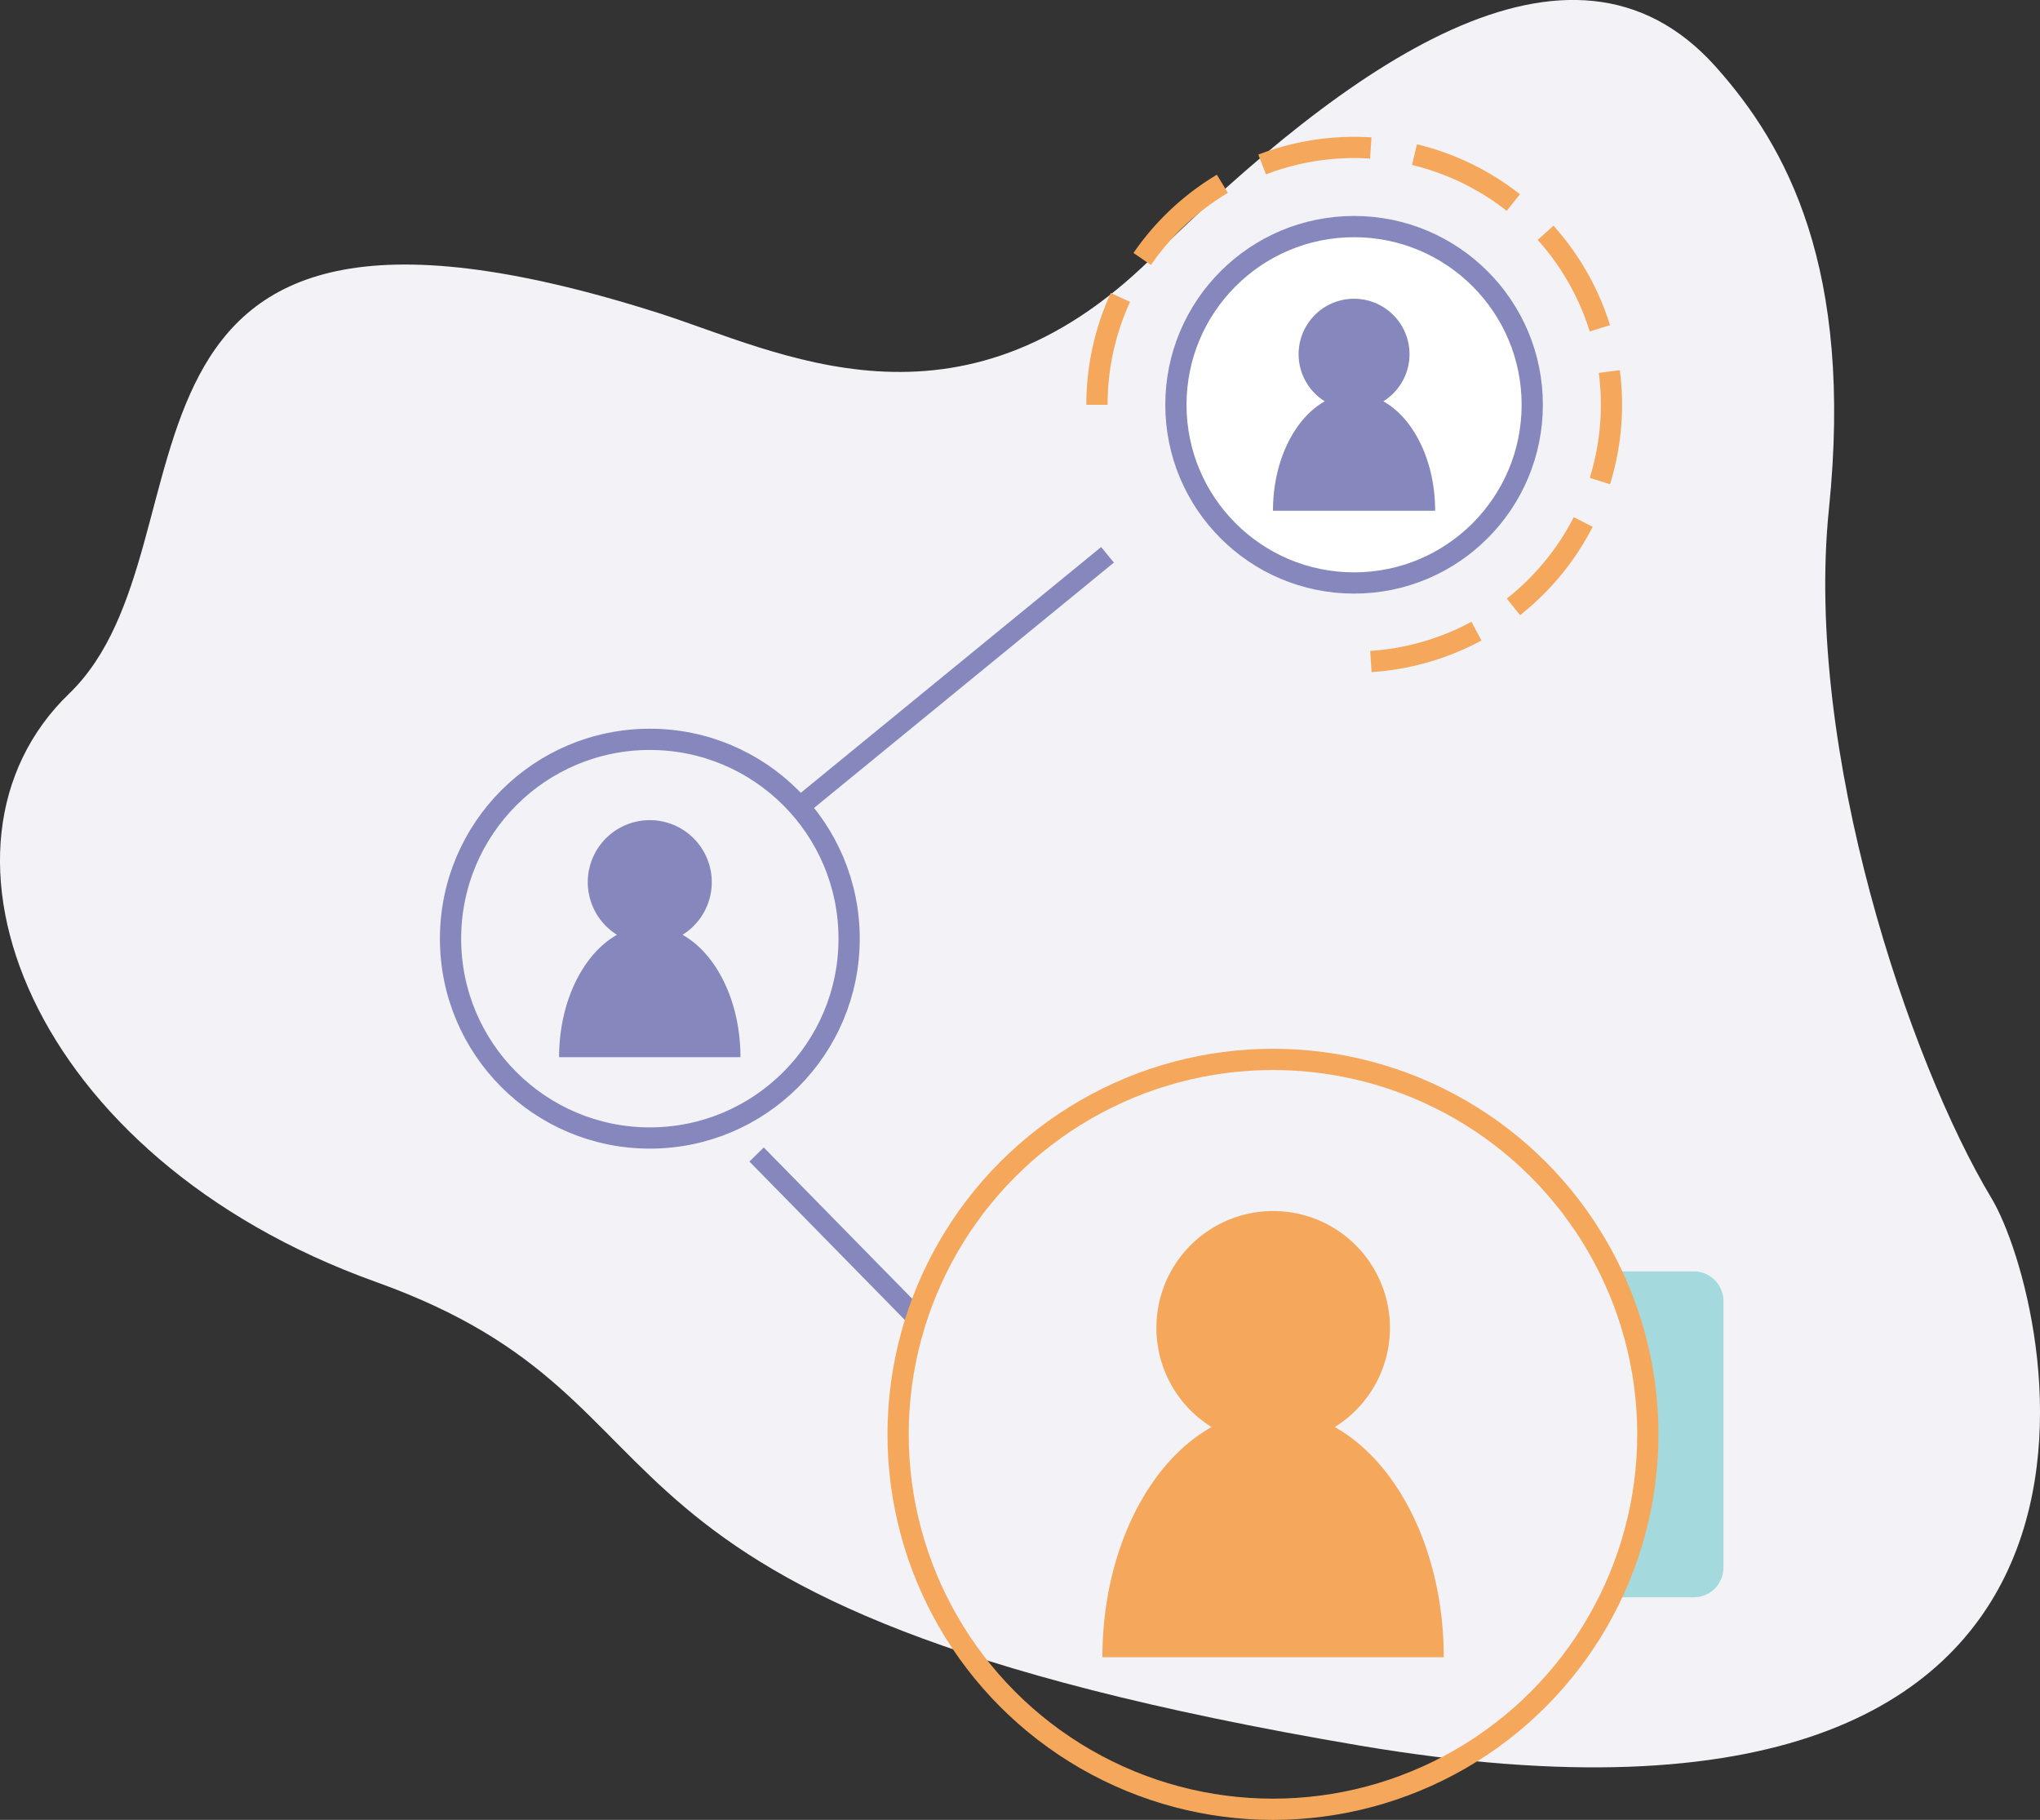 <svg id="Layer_1" data-name="Layer 1" xmlns="http://www.w3.org/2000/svg" viewBox="0 0 576.5 514.21"><rect x="0" y="0" width="576.5" height="514.21" fill="#333333" stroke="none"/><defs><style>.cls-1{fill:#f2f2f7;}.cls-2{fill:#a4dadd;}.cls-3{fill:#fff;}.cls-3,.cls-6,.cls-7{stroke:#8587bd;}.cls-3,.cls-4,.cls-6,.cls-7,.cls-8{stroke-miterlimit:10;}.cls-3,.cls-4,.cls-7,.cls-8{stroke-width:6px;}.cls-4,.cls-6,.cls-7,.cls-8{fill:none;}.cls-4,.cls-8{stroke:#f5a85b;}.cls-4{stroke-dasharray:31.29 12.51;}.cls-5{fill:#8587bd;}.cls-6{stroke-width:5.68px;}.cls-9{fill:#f5a85b;}</style></defs><title>ilustraçõesSpa [Recovered]</title><path class="cls-1" d="M186.21,88.48c33.43,10.64,84.51,38.33,139.34-15.64s118.15-100,159.3-54c20,22.38,39,56.77,32,125s22.81,156.28,45.9,194.64C579.89,367,620.11,533.16,384.21,493.2s-179.8-95.81-278-131S-25.11,239,19.52,196,17.48,34.76,186.21,88.48Z"/><path class="cls-2" d="M455.35,359.23h23.3a8.38,8.38,0,0,1,8.39,8.39v75.31a8.38,8.38,0,0,1-8.39,8.38H455.19l12.23-46Z"/><circle class="cls-3" cx="382.66" cy="114.37" r="50.35"/><path class="cls-4" d="M310,114.37a72.7,72.7,0,1,1,72.7,72.69"/><path class="cls-5" d="M359.74,144.31h45.83c0-14.09-6.08-26.12-14.64-30.92a15.67,15.67,0,1,0-16.55,0C365.82,118.19,359.74,130.22,359.74,144.31Z"/><line class="cls-6" x1="312.98" y1="156.76" x2="225.77" y2="228.11"/><line class="cls-6" x1="213.81" y1="326.2" x2="258.96" y2="372.22"/><circle class="cls-7" cx="183.64" cy="265.22" r="56.32"/><path class="cls-5" d="M158,298.71h51.25c0-15.75-6.79-29.21-16.37-34.58a17.52,17.52,0,1,0-18.51,0C164.8,269.5,158,283,158,298.71Z"/><circle class="cls-8" cx="359.74" cy="405.27" r="105.94"/><path class="cls-9" d="M311.54,468.26H408c0-29.63-12.78-54.95-30.8-65.05a33,33,0,1,0-34.81,0C324.32,413.31,311.54,438.63,311.54,468.26Z"/></svg>